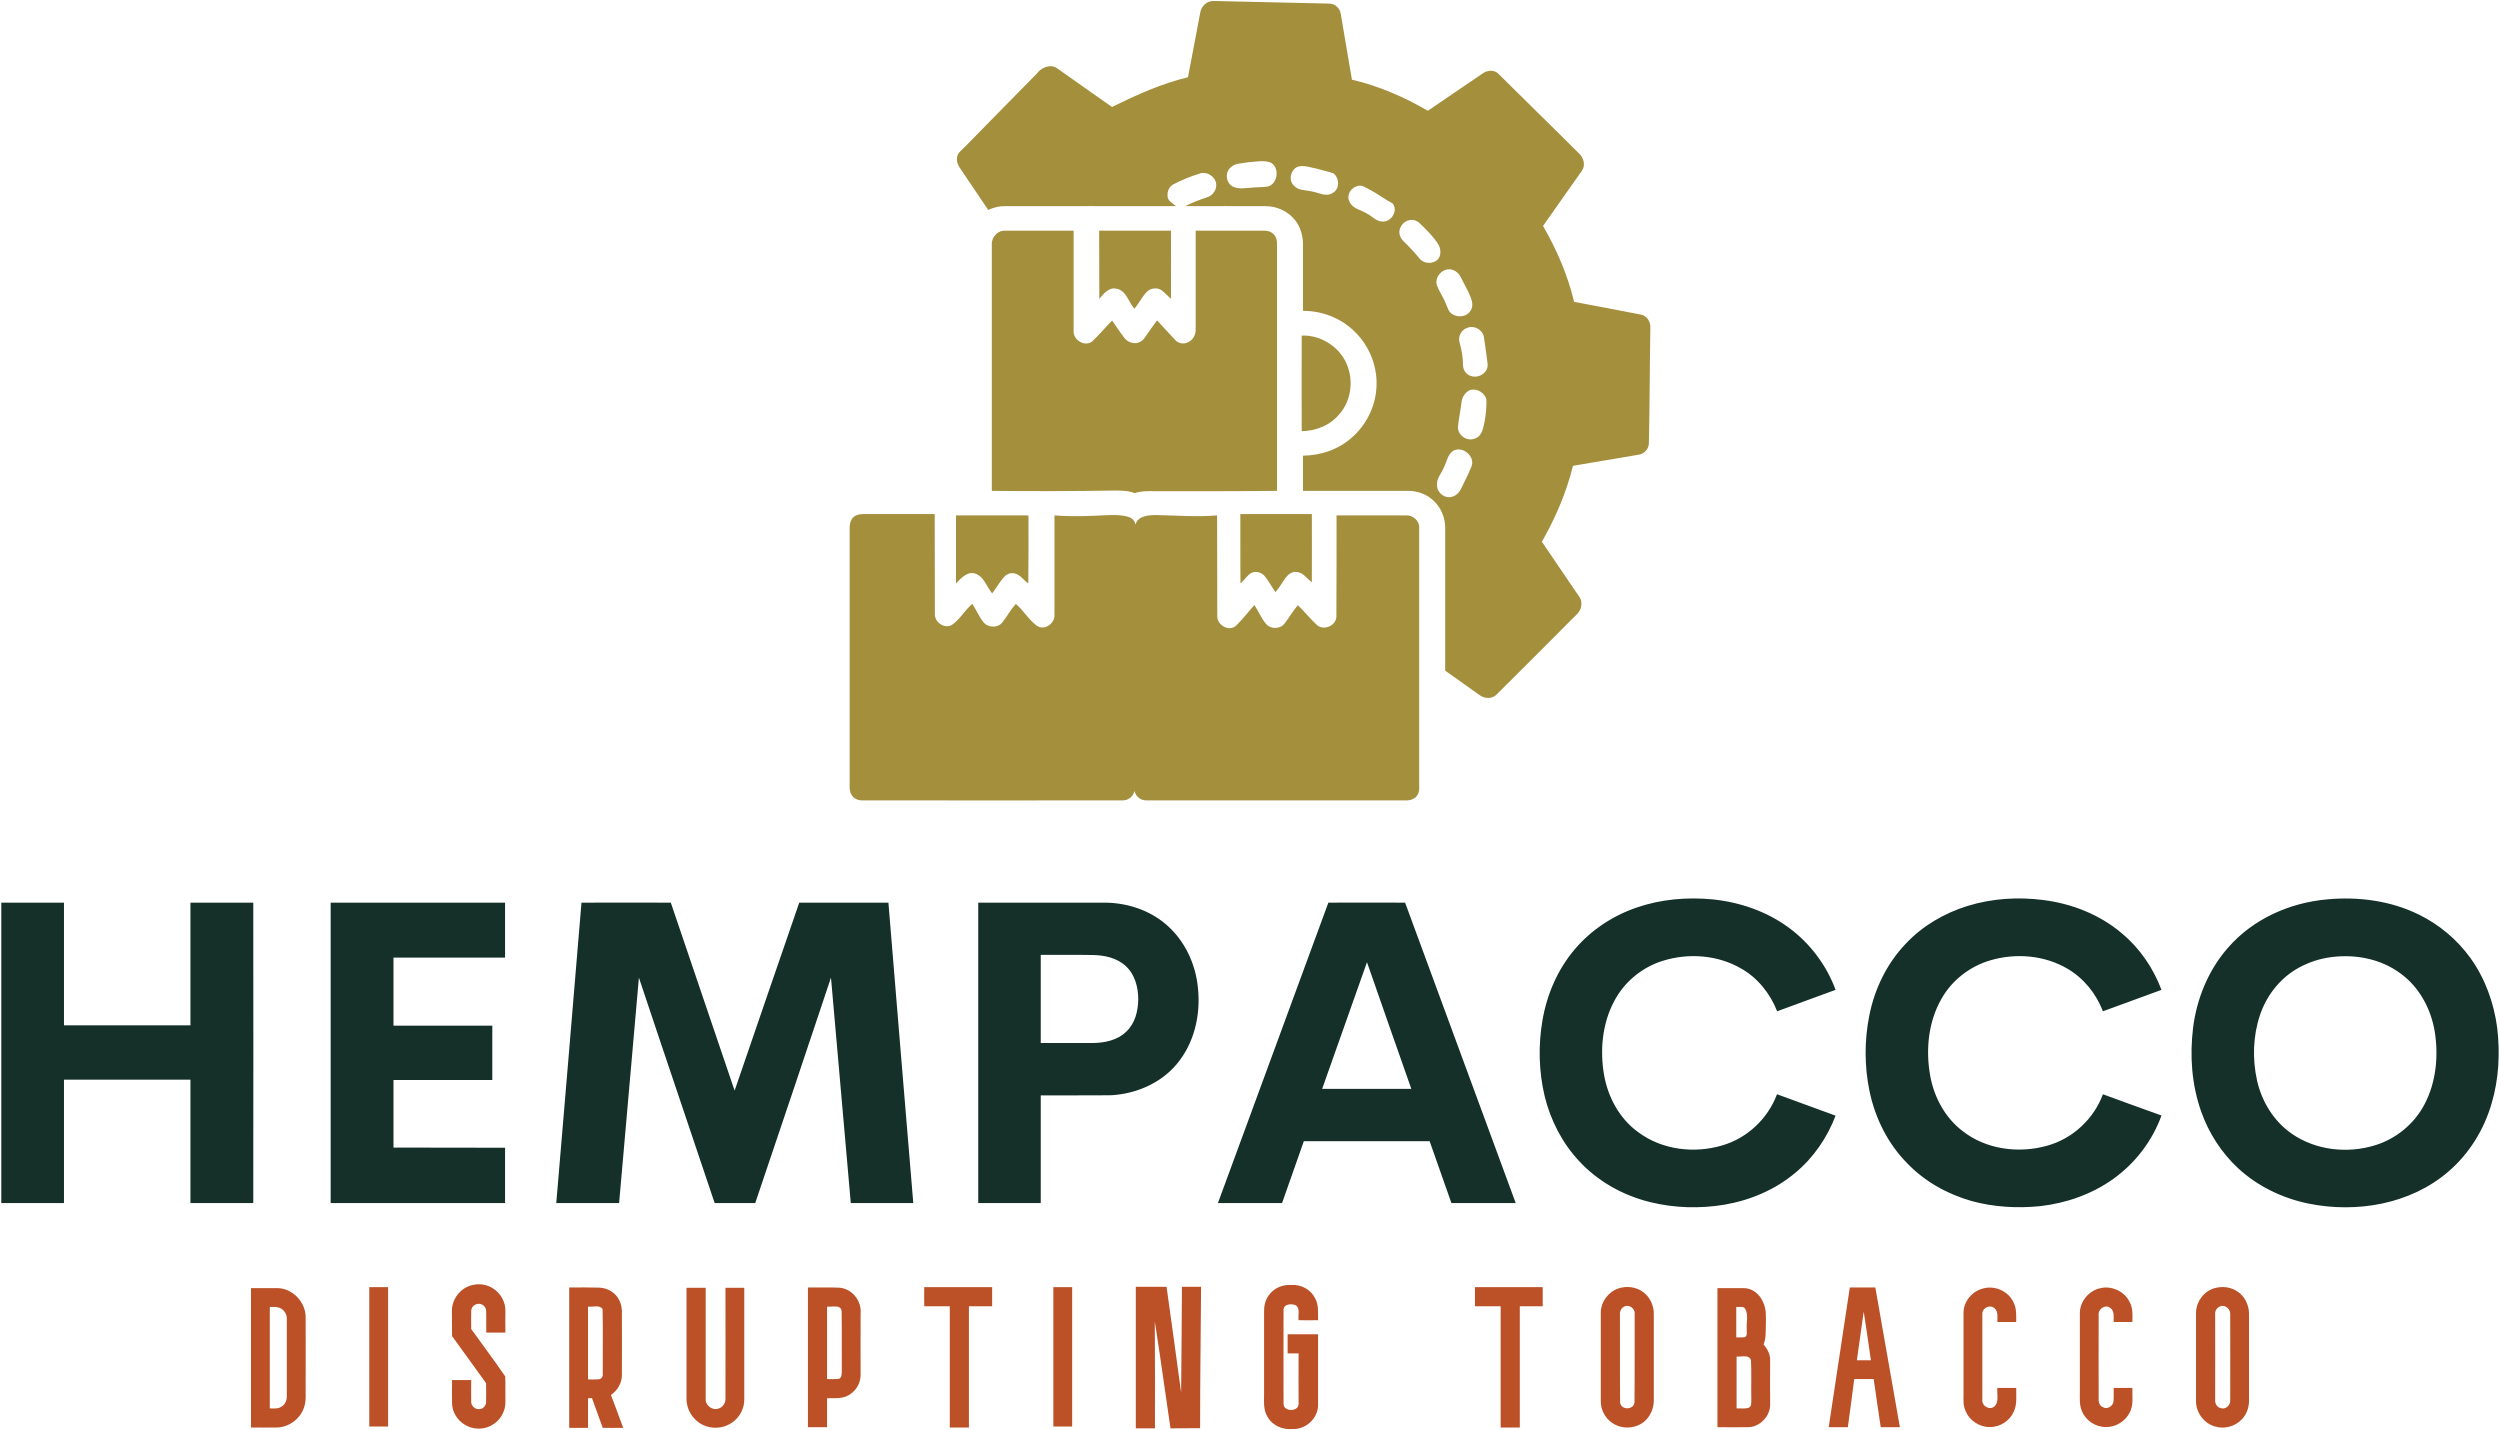 <?xml version="1.0" ?>
<svg xmlns="http://www.w3.org/2000/svg" viewBox="0 0 1528 874">
	<style>
		.s0 { fill: #a48f3d } 
		.s1 { fill: #143029 } 
		.s2 { fill: #bc5027 } 
	</style>
	<g id="#a48f3dff">
		<path id="Layer" fill-rule="evenodd" class="s0" d="m733.6 7.7c0.5-3.8 4-7.1 7.8-7.1 23.7 0.6 47.5 1 71.2 1.6 3.5 0.1 6.5 3 6.9 6.5q3.4 20 6.8 40c16.4 3.8 31.9 10.6 46.4 19 11.3-7.6 22.5-15.4 33.8-23 2.6-1.8 6.5-2.1 9 0.1 16.5 16.4 33.2 32.6 49.7 49.1 2.7 2.5 4 7.1 1.7 10.4-7.9 11.3-15.9 22.5-23.8 33.8 8.4 14.5 15.1 30.1 19 46.4 13.7 2.6 27.3 5.1 40.9 7.8 3.7 0.7 5.9 4.5 5.7 8.1-0.4 23.5-0.4 47-0.9 70.5 0 3.4-2.8 6.5-6.2 7-13.4 2.3-26.8 4.5-40.2 6.8-4 16.3-10.7 31.9-19 46.4 6.9 10.2 13.8 20.4 20.7 30.5 1.6 2.3 3.8 4.7 3.4 7.7 0.2 3.9-3 6.5-5.5 8.9-15.3 15.4-30.6 30.7-46 46-2.6 3-7.2 3-10.3 0.9-7.2-5-14.2-10.2-21.4-15.2 0-29.2 0-58.3 0-87.4 0-6.1-2.5-12.1-6.9-16.3-4.3-4.2-10.3-6.3-16.2-6.2q-31.9 0-63.8 0 0-10.8 0-21.5c11-0.1 22-3.9 30.1-11.3 8.4-7.4 13.8-18.1 14.7-29.2 1.2-12.7-3.7-25.9-12.8-34.9-8.3-8.5-20.2-13.2-32-13.1q0-20.2 0-40.5c0-5.3-1.5-10.8-4.9-15-4.3-5.5-11.3-8.6-18.3-8.5-16.2 0-32.5-0.1-48.8 0 4.3-2.2 8.8-3.9 13.3-5.4 3.6-1 6.2-4.8 5.6-8.5-0.7-4.4-5.9-7.6-10.1-6-5.5 1.7-11 3.9-16.1 6.6-2.4 1.3-3.7 4.1-3.5 6.8-0.2 3.2 3.1 4.7 5.2 6.5-34.8-0.1-69.6 0-104.4 0-3.6-0.1-7.1 0.8-10.4 2.3-5.7-8.5-11.4-17-17.2-25.5-1.2-1.7-2.1-3.8-1.9-5.9-0.1-3.2 2.8-5.1 4.8-7.1 14.6-15 29.3-29.8 43.9-44.7 2.7-3.8 8.4-6.3 12.6-3.3 11.2 7.9 22.3 15.8 33.5 23.6 14.9-7.4 30.2-14.3 46.4-18.2q3.8-19.8 7.5-39.5zm29.1 91.5c-3.6 0.7-7.9 0.4-10.7 3.3-3.5 3.1-2.6 9.5 1.6 11.6 3.5 1.7 7.6 0.8 11.4 0.6 3.4-0.4 6.9-0.1 10.3-0.8 6.1-2.1 6.9-12.4 0.7-14.8-4.3-1.2-8.9-0.2-13.3 0.1zm30.8 2.6c-4.6 1.5-6.3 8.4-2.6 11.7 2.7 3.1 7.1 2.6 10.8 3.5 4.2 0.6 8.6 3.6 12.7 1 4.5-2.2 4.4-9.1 0.7-12-3.3-1.2-6.8-1.9-10.3-2.9-3.7-0.7-7.5-2.2-11.3-1.3zm35.9 12c-3.8 1-6.5 5.5-4.7 9.2 1.8 4.6 7.2 5.3 10.9 7.6 3.1 1.6 5.7 4.9 9.5 4.8 5.3 0.4 9.7-6.9 6-11.1-4.7-2.4-8.9-5.8-13.6-8.2-2.5-1.2-5.1-3.5-8.1-2.3zm31.7 20.8c-2.8 0.7-5 3.1-5.7 6-0.5 2.6 0.7 5.2 2.6 7q5.1 4.9 9.6 10.4c2.6 3.3 8 3.5 11 0.8 2.4-2.6 2.2-6.7 0.4-9.6-3-4.7-7-8.6-11-12.5-1.7-1.8-4.4-2.8-6.9-2.1zm22 30.5c-3.3 1.3-5.7 4.9-5.1 8.5 0.8 2.8 2.4 5.2 3.7 7.8 1.6 2.7 2.5 5.8 3.9 8.6 3 4.4 10.4 4.5 13.2-0.1 2.6-3.9-0.1-8.5-1.7-12.2-1.5-2.9-3-5.8-4.5-8.7-1.7-3.3-5.9-5.5-9.5-3.9zm14.2 35.1c-3.9 0.9-6.4 5.4-5.2 9.2 1.3 4.5 2.1 9.2 2.1 13.9 0 3 2.2 6 5.2 6.6 4.8 1.5 10.6-2.6 9.8-7.7-0.6-5.4-1.5-10.7-2.2-16-0.6-4.4-5.6-7.4-9.7-6zm1.5 38.1c-3.1 1.1-5.1 4.3-5.5 7.4-0.6 5.1-1.7 10.1-2.2 15.1-0.3 5.2 5.6 9.3 10.4 7.2 4.3-1.4 5-6.2 5.8-10 0.9-4.5 1.3-9.2 1.2-13.9-1-4-5.7-6.8-9.7-5.8zm-9.9 36.9c-4.1 1.9-4.5 6.9-6.4 10.5-1.4 3.6-4.7 6.8-4.2 11 0 4.6 5.2 8.5 9.6 6.8 2.8-0.9 4.6-3.4 5.7-6 2-4.2 4.2-8.3 5.9-12.7 2-5.7-5-12-10.6-9.6zm-282.7-125.7c-0.3-4.5 3.6-8.8 8.2-8.5q20.9 0 41.8 0c0 20.5 0 40.9 0 61.4-0.3 5.4 6.8 9.8 11.3 6.3 4.3-4 8.1-8.6 12.2-12.8 2.5 3.5 4.8 7.1 7.4 10.5 2.1 2.8 6.2 4.3 9.4 2.7 1.6-0.6 2.6-1.9 3.5-3.2q3.5-5.1 7.2-10.1c3.7 4 7.4 8.1 11.1 12 1.9 2.1 5.1 2.7 7.6 1.5 3.1-1.3 5-4.6 4.9-7.9 0-20.1 0-40.3 0-60.4q20.8 0 41.7 0c2.6-0.1 5.3 0.9 6.8 3.2 1.7 2.6 1.1 5.8 1.2 8.7q0 73.5 0 147.1c-25.3 0.3-50.5 0.2-75.8 0.2-3.8-0.1-7.6 0-11.2 1.2-3.6-1.5-7.6-1.5-11.4-1.6-25.3 0.4-50.6 0.5-75.9 0.2q0-75.3 0-150.5zm65.6-8.5q22 0 43.9 0c0 13.9 0.1 27.8 0 41.7-1.9-1.7-3.6-3.7-5.6-5.2-2.7-2-6.9-1.5-9.2 0.9-2.9 3.1-4.8 7-7.5 10.3-3.7-4-5-11.3-11.2-12.3-4.6-0.8-7.7 3.1-10.3 6.3-0.1-13.9 0-27.8-0.1-41.7zm123.8 64.1c12.2-0.5 24.3 7.6 28.2 19.2 3.4 9.5 1.7 20.8-4.9 28.5-5.6 7-14.5 10.7-23.3 10.7q-0.1-29.2 0-58.4zm-273.9 110.9c2-1.7 4.8-1.9 7.4-1.8 14.1 0 28.1 0 42.2 0 0.1 20.3 0 40.7 0.1 61-0.3 5.3 6.4 9.7 10.9 6.4 4.7-3.4 7.5-8.8 12-12.5 2.4 3.6 4 7.7 6.8 11.2 2.8 3.5 9 3.7 11.7-0.1 2.8-3.6 5-7.7 8.1-11.1 4.7 4 7.8 9.7 12.9 13.4 4.5 3.1 10.8-1.3 10.7-6.4 0-20.4 0-40.7 0-61.1 10.6 0.9 21.2 0.4 31.8-0.1 4.4-0.2 9-0.3 13.3 1 2.3 0.6 4.1 2.5 4.4 4.8 1.4-5.4 7.7-5.8 12.2-5.9 12.6 0.2 25.2 1.3 37.7 0.2 0.1 20.6 0 41.2 0.1 61.9 0.1 5.3 7.2 9.3 11.4 5.6 4.1-4 7.5-8.5 11.3-12.7 2.5 3.7 4.1 8 7.1 11.5 2.7 3.3 8.6 3.4 11.3-0.2 2.9-3.6 5.1-7.8 8.2-11.2 4 3.9 7.5 8.3 11.6 12.1 4.2 3.7 11.8 0.4 11.9-5.2 0.1-20.6 0.1-41.2 0.1-61.8q21.3 0 42.6 0c4.1-0.2 8.1 3.3 7.9 7.5 0 51.8 0 103.6 0 155.4-0.1 2.6 0.5 5.5-1 7.9-1.4 2.5-4.4 3.5-7.1 3.4-52.9 0-105.8 0-158.6 0-3.5 0.1-6.6-2.4-7.3-5.8-0.7 3.4-3.8 5.9-7.3 5.8-52.8 0.1-105.7 0-158.6 0-2.5 0.1-5.2-0.7-6.7-2.9-2-2.6-1.4-6.1-1.5-9.2q0-77.3 0-154.6c0-2.3 0.6-4.9 2.4-6.5zm236.4-1.8q21.9 0 43.7 0c0 13.9 0.1 27.8 0 41.7-3-2.2-5.2-6-9.3-6.3-3.1-0.5-5.6 1.9-7.2 4.2-1.9 2.8-3.6 5.6-5.7 8.1-2.4-3.2-4.1-6.8-6.7-9.9-2.2-2.5-6.4-3.4-9.1-1.2-2 1.7-3.6 4-5.6 5.8-0.2-14.1 0-28.3-0.1-42.4zm-173.8 0.8q22.1 0 44.3 0c0 13.9 0.1 27.8-0.1 41.6-2.9-1.9-4.8-5.4-8.4-6.1-2.6-0.7-5.3 0.6-6.8 2.6-2.6 3-4.5 6.5-6.9 9.6-3.4-4.1-5-10.5-10.6-12.2-4.9-1.3-8.4 3-11.5 6.1 0-13.9 0-27.7 0-41.6z"/>
	</g>
	<g id="#143029ff">
		<path id="Layer" fill-rule="evenodd" class="s1" d="m1000.3 554.7c14.8-5.1 30.8-6.5 46.4-5 16.8 1.7 33.3 7.4 46.9 17.5 12.8 9.5 22.8 22.8 28.3 37.8-11.9 4.4-23.9 8.7-35.7 13.1-4.3-10.9-12-20.6-22.3-26.3-14.1-8.1-31.7-9.4-47.1-4.7-12.8 3.8-24 12.9-30.2 24.8-7.3 13.7-8.8 29.9-6.2 45.1 2.4 13.7 9.5 26.8 20.9 35 14.6 10.9 34.4 13.2 51.6 8 15.2-4.5 27.7-16.4 33.2-31.2q17.9 6.5 35.8 13.1c-5.1 13.4-13.5 25.7-24.6 34.9-12.2 10.3-27.5 16.8-43.3 19.5-15.1 2.5-30.7 2.1-45.5-1.6-16.4-4-31.8-12.6-43.3-25-10.4-11.1-17.5-25-21.1-39.7-3.6-15.2-4-31.2-1.3-46.6 2.7-15.7 9.3-31 19.7-43.2 9.9-11.7 23.2-20.5 37.8-25.5zm202.3-1c15-4.6 30.9-5.6 46.3-3.6 17.4 2.2 34.5 8.9 47.9 20.3 11 9.1 19.3 21.3 24.3 34.6q-17.9 6.6-35.8 13.1c-4.1-10.8-11.8-20.3-21.8-26.1-14-8.2-31.4-9.6-46.8-5.1-12.6 3.6-23.7 12.2-30.1 23.6-8 14-9.7 31-6.9 46.8 2.3 13.1 9 25.7 19.7 33.9 14.4 11.4 34.6 14 52 9 15.5-4.3 28.4-16.4 33.9-31.4 11.9 4.4 23.8 8.7 35.8 13-5.6 15.5-16 29.1-29.4 38.7-13.1 9.4-28.8 14.9-44.8 16.7-14.1 1.4-28.4 0.6-42.1-3.2-14.6-4.2-28.3-11.8-38.9-22.8-12-12-19.9-27.9-23.3-44.5-3.1-15.1-3.1-30.8-0.1-45.9 3.2-16.3 10.7-31.9 22.3-44 10.2-10.9 23.6-18.7 37.8-23.1zm219.7-4c19.1-1.8 39 0.8 56.3 9.4 12.4 6.1 23.2 15.2 31.3 26.4 9 12.5 14.4 27.5 16.4 42.8 1.8 15.4 1 31.2-3.4 46-4.6 16.1-13.8 31-26.6 41.9-23.2 19.9-56.1 25.4-85.5 19.4-15.9-3.3-31-10.6-42.9-21.6-10.2-9.5-18-21.6-22.6-34.8-5.7-16.2-7-33.8-4.9-50.9 2.2-17.9 9.4-35.5 21.4-49.1 15.2-17.5 37.7-27.5 60.5-29.5zm-0.1 35.7c-6.8 1.2-13.4 3.7-19.3 7.3-10.2 6.3-17.8 16.4-21.6 27.7-4.3 12.8-4.7 26.9-1.8 40 2.9 12.9 10.3 25 21.2 32.5 14.6 10.2 34.1 12.3 50.9 7.1 12.9-3.9 24.1-13.2 30.3-25.1 7.1-13.6 8.6-29.5 6.2-44.5-2.3-13.7-9.3-26.9-20.6-35.2-12.8-9.7-29.8-12.5-45.3-9.8zm-1421.4-33.7q19.2 0 38.3 0 0 37.5 0 75 38.6 0 77.3 0 0-37.5 0-75 19.2 0 38.4 0 0.1 91.8 0 183.6-19.2 0-38.4 0 0-37.7 0-75.4-38.7 0-77.3 0 0 37.7 0 75.4-19.1 0-38.3 0 0-91.8 0-183.6zm201.3 0q53.3 0 106.6 0 0 16.8 0 33.6c-22.8 0-45.5 0-68.2 0q0 20.8 0 41.6 30.2 0 60.4 0 0 16.6 0 33.2-30.2 0-60.4 0 0 20.7 0 41.3c22.7 0.1 45.4 0 68.2 0.1q0 16.9 0 33.8-53.3 0-106.6 0 0-91.8 0-183.6zm153.3 0c18.2-0.1 36.4 0 54.6 0q19.5 57.4 39 114.9c13.1-38.3 26.3-76.6 39.5-114.9 18.2 0 36.4 0 54.5 0 5 61.2 10.1 122.4 15.2 183.6q-19.1 0-38.2 0c-4.1-45.9-8-91.9-12.1-137.8-15.3 46-30.8 91.9-46.3 137.8-8.2 0-16.5 0-24.8 0-15.4-46-31-91.8-46.3-137.8q-6.1 68.9-12.1 137.8-19.2 0-38.4 0c5.2-61.2 10.3-122.4 15.4-183.6zm242.5 0q38.7 0 77.5 0c13.5 0.1 27.1 4.5 37.4 13.4 11.3 9.7 18.1 24.2 19.4 39 1.7 16.3-2.3 33.6-13 46.3-9.8 11.7-24.8 18.1-39.8 19-14.4 0.2-28.8 0-43.3 0.1q0 32.9 0 65.8-19.1 0-38.2 0 0-91.8 0-183.6zm38.2 31.9q0 27 0 53.9 15.9 0 31.8 0c7.3-0.1 15.2-1.7 20.5-7 5.4-5 7.2-12.6 7.3-19.7 0-7.3-2-15.2-7.6-20.3-5.4-5.1-13.1-6.7-20.3-6.8-10.6-0.2-21.1 0-31.7-0.1zm175.8-31.9q23.5-0.1 46.9 0c22.5 61.2 45.1 122.4 67.6 183.6q-19.7 0-39.3 0c-4.4-12.6-8.9-25.2-13.3-37.8q-38.4 0-76.9 0-6.6 18.9-13.3 37.8-19.6 0-39.2 0c22.5-61.2 45-122.4 67.5-183.6zm-3.8 113.8c18.2 0 36.3 0 54.5 0-9-25.8-18.2-51.6-27.1-77.4-9.2 25.8-18.2 51.6-27.4 77.4z"/>
	</g>
	<g id="#bc5027ff">
		<path id="Layer" fill-rule="evenodd" class="s2" d="m286 786.3c5.3-2.3 11.8-1.7 16.4 1.9 4 3 6.6 8 6.5 13q-0.1 6.7 0 13.3-5.9 0-11.7 0c-0.1-4.6 0.1-9.2-0.1-13.8-0.3-2.8-3.6-4.6-6.1-3.5-1.8 0.6-3 2.3-3 4.2-0.1 3.6 0 7.2 0 10.9 6.9 9.7 14.1 19.1 20.8 29 0.2 5 0 10.1 0.1 15.1 0.3 6.2-3.4 12.3-8.9 15-4.9 2.6-11.2 2.3-15.9-0.6-4.7-2.8-7.9-8.1-7.8-13.5-0.1-4.6 0-9.2 0-13.8q5.8 0 11.7 0c0 4.3-0.1 8.6 0 13-0.2 2.8 2.6 5.3 5.4 4.7 2.2-0.2 3.9-2.5 3.7-4.7 0.1-3.7 0-7.4 0-11.1q-10.4-14.4-20.8-28.8 0-7.7-0.1-15.3c-0.1-6.4 4-12.5 9.8-15zm489.4 5.5c3-4.4 8.4-6.8 13.7-6.4 5.9-0.5 11.9 2.6 14.6 7.9 2.4 4.1 1.8 9.1 1.9 13.6q-6 0.1-11.9 0c-0.5-3 1.2-7.2-1.8-9.2-2.6-0.9-7.2-0.9-7.4 2.8-0.1 19.2 0 38.4 0 57.6 0 4.9 9.2 4.9 9.2 0 0-10.3-0.1-20.6 0-30.9q-3.4 0-6.7 0 0-5.8 0-11.7 9.3 0 18.6 0c0 14.5 0 29 0 43.5-0.1 8-7.7 14.9-15.7 14.4-5.9 0.6-12.3-2.1-15.2-7.5-2.6-4.1-2.1-9-2.1-13.6q0-25.1 0-50.2c-0.1-3.6 0.6-7.3 2.8-10.3zm-81.2-5.3c6.2 0 12.5 0 18.8 0 3 21.5 6 43 8.9 64.6 0.2-21.6 0.4-43.1 0.5-64.6q5.9 0 11.7 0c-0.2 28.8-0.6 57.6-0.6 86.4q-9.1 0.1-18.1 0.1c-3.2-21.8-6.2-43.7-9.6-65.4 0.2 21.8 0.1 43.6 0.1 65.4q-5.9 0-11.7 0 0-43.3 0-86.5zm-540.8 0.8c5.5 0 11 0 16.5 0 8.9 0.3 16.6 8.3 16.9 17.2 0.1 15.7 0 31.3 0 46.9 0.1 3.1 0 6.3-1.1 9.2-2.5 6.9-9.4 11.9-16.8 11.9-5.1 0.1-10.3 0-15.5 0q0-42.6 0-85.2zm11.5 11.5q0 31 0 62c2.2 0 4.7 0.4 6.7-0.8 2.6-1.2 3.8-4.1 3.7-6.8q0-23.5 0-46.9c0.2-2.9-1.6-5.8-4.3-6.9-2-0.8-4.1-0.6-6.1-0.6zm60.8-12.1q5.7 0 11.5 0 0 42.6 0 85.2-5.8 0-11.5 0 0-42.6 0-85.2zm122.2 0.2c6.1 0 12.2-0.1 18.3 0.1 5.1 0.1 10.1 3.1 12.3 7.7 1.3 2.5 1.7 5.4 1.6 8.2 0 12.5 0.1 25.1 0 37.6 0 4.8-2.7 9.4-6.7 12.1 2.6 6.7 5 13.4 7.5 20.1-4.2 0.1-8.3 0-12.5 0q-3.3-9.1-6.6-18.2c-0.6 0.1-1.8 0.1-2.4 0.1q0 9.1 0 18.1-5.7 0-11.5 0 0-42.9 0-85.8zm11.5 11.7q0 22.2 0 44.5c2.3 0 4.5 0.1 6.7-0.1 1.6-0.2 2.5-1.8 2.3-3.2-0.1-13.3 0.2-26.5-0.1-39.7-2-2.8-6-1.1-8.9-1.5zm60.2-11.5q5.9 0 11.7 0c0 22.6 0 45.3 0 67.9-0.3 4 4.2 7.3 7.9 5.9 2.6-0.8 4.3-3.4 4.2-6.1 0.1-22.6 0-45.1 0-67.7q5.8 0 11.5 0c0 22.6 0 45.2 0 67.7 0.2 5.9-2.8 11.7-7.8 14.9-5.1 3.5-12.1 3.9-17.7 1.1-5.9-2.9-9.9-9.3-9.8-15.9 0-22.6 0-45.2 0-67.8zm74.2-0.2c6.2 0.1 12.4-0.1 18.6 0.1 8.1 0.2 14.4 8 13.6 15.9-0.1 12.6 0 25.1 0 37.7-0.1 5.4-3.5 10.5-8.4 12.7-3.8 1.7-8.1 1.2-12.1 1.3q0 8.8 0 17.7-5.9 0-11.7 0 0-42.7 0-85.4zm11.7 11.7q0 22.1 0 44.3c2.5-0.1 5 0.2 7.4-0.2 1.7-0.8 1.5-3.1 1.6-4.6-0.1-12.2 0.1-24.5-0.1-36.7-0.5-4.4-5.9-2.4-8.9-2.8zm59.4-11.9q20.7 0 41.5 0 0 5.8 0 11.7-7.1 0-14.2 0 0 37.1 0 74.1-5.8 0-11.7 0 0-37 0-74.1-7.8 0-15.6 0-0.1-5.9 0-11.7zm78.9 85.2q0-42.6 0-85.2 5.8 0 11.5 0 0 42.6 0 85.2-5.7 0-11.5 0zm257.7-85.2q20.7 0 41.4 0 0 5.8 0 11.7-7 0-14 0 0 37.1 0 74.1-5.9 0-11.7 0 0-37 0-74.1-7.9 0-15.7 0 0-5.9 0-11.7zm87.6 0.8c5.1-1.7 11-1 15.3 2.3 4.1 3 6.4 8.1 6.4 13.2 0 17.5 0 35.1 0 52.7 0.1 5-2.1 10.1-6 13.3-4.7 3.8-11.6 4.6-17.1 2-5.6-2.5-9.4-8.4-9.3-14.6 0-18 0-36.1 0-54.1 0-6.6 4.6-12.7 10.7-14.8zm4.3 10.8c-2.4 0.7-3.6 3.2-3.3 5.5 0.1 17.7-0.1 35.5 0.1 53.3 0.4 4.8 8.2 4.9 8.8 0.1 0.2-18.1 0-36.2 0.1-54.3 0.3-2.9-3-5.5-5.7-4.6zm56.3-11c5.4 0 10.8 0 16.2 0 5.3 0 9.9 4 11.8 8.8 2 4.2 1.6 9 1.6 13.5-0.2 4.1 0.2 8.3-1.4 12.1 2.3 2.7 4.1 6 4 9.7q-0.1 13.4 0 26.7c0.3 7.3-6.2 14.1-13.4 14.2-6.3 0.1-12.6 0-18.8 0q0-42.5 0-85zm11.5 11.5q0 9.3 0 18.6c1.7 0 3.5 0.1 5.3-0.1 1.8-1.1 0.9-3.5 1.1-5.1-0.3-4 1.1-8.3-0.8-12-1-2.2-3.8-1.2-5.6-1.4zm0.2 30.3q0 15.9 0 31.7c2.4-0.1 5 0.4 7.4-0.4 1.9-0.8 1.5-3.1 1.6-4.7-0.2-8.1 0.2-16.3-0.2-24.3-1.1-3.8-6-1.9-8.8-2.3zm56.3 43.2c4.3-28.5 8.6-56.9 12.9-85.4 5.2 0 10.4 0 15.6 0q7.5 42.7 15 85.4-5.9 0-11.7 0c-1.5-9.8-2.9-19.6-4.3-29.4q-6 0-11.9 0c-1.2 9.8-2.6 19.6-3.9 29.4q-5.8 0-11.7 0zm21.4-70.7c-1.5 9.9-2.7 19.9-4.2 29.8q4.3 0 8.6 0c-1.5-9.9-2.8-19.9-4.4-29.8zm61 0.5c0.1-6.8 5.4-13 12-14.6 7.2-2 15.5 1.7 18.6 8.6 1.9 3.7 1.6 7.9 1.6 11.9q-5.7 0-11.5 0c-0.1-2.9 0.7-6.5-1.9-8.5-2.7-2.4-7.4 0-7.3 3.5q0 26.3 0 52.6c-0.4 3.9 4.8 6.7 7.6 3.8 2.7-2.9 1.2-7.4 1.6-11.1q5.7 0 11.5 0c-0.1 4.8 0.7 9.9-1.5 14.5-2.4 5.6-8.4 9.5-14.6 9.4-6.4 0.1-12.6-4-14.9-10-1.5-3.1-1.2-6.6-1.2-9.9 0-16.8 0-33.5 0-50.2zm71.1 0.9c-0.2-7.4 5.5-14.3 12.7-15.7 7-1.6 14.7 2.1 17.8 8.6 2 3.7 1.7 8 1.6 12.1q-5.7 0-11.4 0c-0.2-2.9 0.7-6.5-2-8.5-2.9-2.6-7.7 0.5-7.2 4.2-0.1 17 0 34 0 51-0.2 2.1 0.5 4.6 2.7 5.4 2.6 1.6 6.2-0.8 6.4-3.7 0.2-2.7 0-5.4 0.1-8.1q5.7 0 11.4 0c-0.1 5 0.8 10.4-1.6 15-2.7 5.4-8.5 9-14.5 8.9-6.4 0.1-12.5-4-14.8-9.9-1.5-3.5-1.2-7.3-1.2-10.9q0-24.2 0-48.4zm82.4-15.7c4.6-1.3 10-0.7 14 2.1 4.4 2.9 7 8.3 7 13.6q0 26.3 0 52.6c0.1 4.3-1.3 8.7-4.4 11.9-4.1 4.4-10.8 6.2-16.6 4.3-6.6-1.9-11.4-8.5-11.4-15.3 0-17.9 0-35.7 0-53.5-0.2-7 4.6-13.8 11.4-15.7zm3.5 11.1c-1.9 0.6-3.3 2.5-3.2 4.5 0 17.6 0.1 35.1 0 52.7-0.2 2.3 1.2 4.7 3.6 5.1 3.1 0.9 5.9-2.1 5.6-5.1 0-17.6 0.1-35.1 0-52.6 0.1-3-3.2-5.7-6-4.6z"/>
	</g>
</svg>
